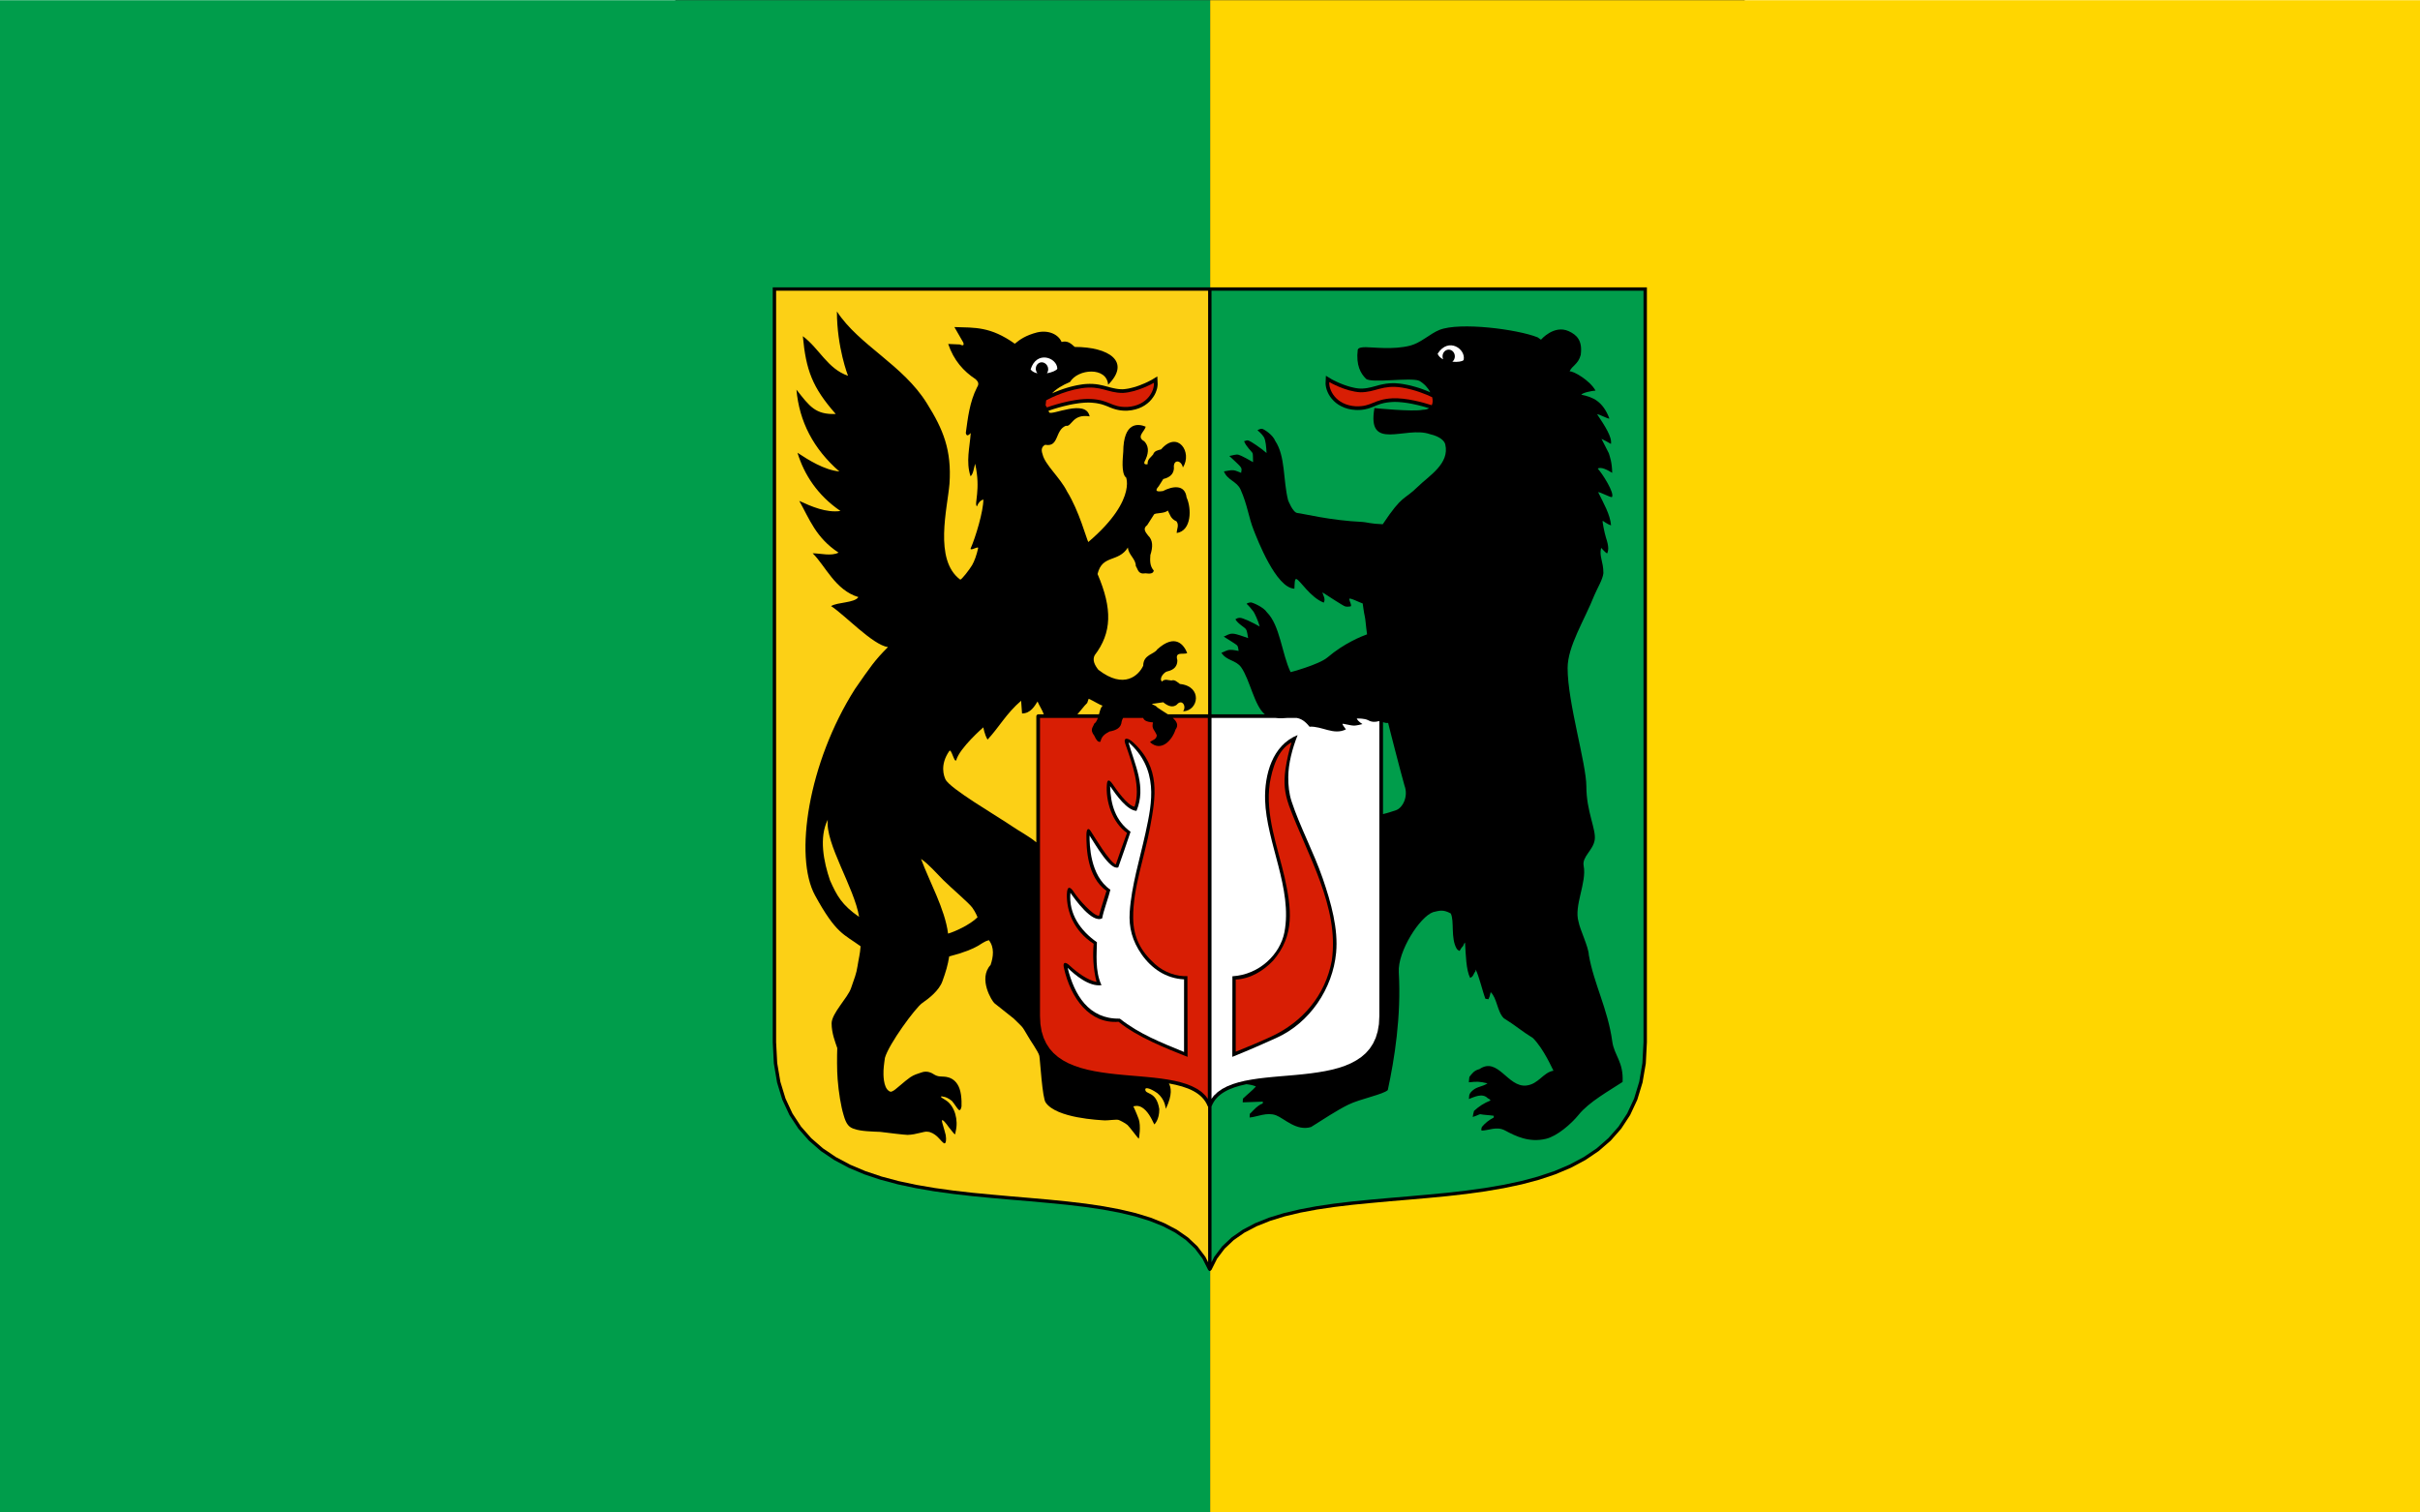 <?xml version="1.0" encoding="UTF-8" standalone="no"?>
<!-- Creator: CorelDRAW -->
<svg
   xmlns:dc="http://purl.org/dc/elements/1.1/"
   xmlns:cc="http://web.resource.org/cc/"
   xmlns:rdf="http://www.w3.org/1999/02/22-rdf-syntax-ns#"
   xmlns:svg="http://www.w3.org/2000/svg"
   xmlns="http://www.w3.org/2000/svg"
   xmlns:sodipodi="http://sodipodi.sourceforge.net/DTD/sodipodi-0.dtd"
   xmlns:inkscape="http://www.inkscape.org/namespaces/inkscape"
   xml:space="preserve"
   width="800"
   height="500"
   style="shape-rendering:geometricPrecision; text-rendering:geometricPrecision; image-rendering:optimizeQuality; fill-rule:evenodd; clip-rule:evenodd"
   viewBox="0 0 210 297"
   id="svg2"
   sodipodi:version="0.32"
   inkscape:version="0.45.1"
   sodipodi:docname="POL powiat kościerski flag.svg"
   inkscape:output_extension="org.inkscape.output.svg.inkscape"
   sodipodi:docbase="C:\Users\Mistrz\Desktop"
   version="1.0"><rect x="0" y="0" width="210" height="297" fill="#333333" stroke="none"/><sodipodi:namedview
   inkscape:window-height="974"
   inkscape:window-width="1280"
   inkscape:pageshadow="2"
   inkscape:pageopacity="0.0"
   guidetolerance="10.0"
   gridtolerance="10.0"
   objecttolerance="10.0"
   borderopacity="1.0"
   bordercolor="#666666"
   pagecolor="#ffffff"
   id="base"
   inkscape:zoom="0.63674482"
   inkscape:cx="357.27333"
   inkscape:cy="310.83749"
   inkscape:window-x="-8"
   inkscape:window-y="-8"
   inkscape:current-layer="svg2" />
 <defs
   id="defs4">
  <style
   type="text/css"
   id="style6">
   
    .fil4 {fill:#009D4B}
    .fil1 {fill:#D81E04}
    .fil3 {fill:#FCD016}
    .fil2 {fill:white}
    .fil0 {fill:black}
   
  </style>
 </defs>
 
<g
   id="g2188"
   transform="matrix(1.675,0,0,1.675,-87.441,-200.367)"><rect
     y="119.648"
     x="-26.966"
     height="177.352"
     width="141.881"
     id="rect2184"
     style="opacity:1;fill:#009d4b;fill-opacity:1;stroke:none;stroke-width:4;stroke-miterlimit:4;stroke-dasharray:none;stroke-opacity:1" /><rect
     y="119.648"
     x="114.915"
     height="177.352"
     width="141.881"
     id="rect2186"
     style="opacity:1;fill:#ffd600;fill-opacity:1;fill-rule:evenodd;stroke:none;stroke-width:4;stroke-miterlimit:4;stroke-dasharray:none;stroke-opacity:1" /><g
     transform="matrix(0.488,0,0,0.488,65.069,142.795)"
     id="Warstwa_x0020_1">
  <g
   id="_73363552">
   <path
   style="fill:#000000"
   d="M 101.642,257.565 L 100.288,254.879 L 98.485,252.482 L 96.288,250.407 L 93.714,248.626 L 90.793,247.1 L 87.567,245.81 L 84.053,244.726 L 80.288,243.83 L 76.306,243.087 L 72.129,242.471 L 67.807,241.951 L 63.364,241.515 L 58.825,241.099 L 54.223,240.713 L 49.588,240.306 L 44.963,239.861 L 40.374,239.337 L 35.848,238.711 L 31.422,237.951 L 27.115,237.04 L 22.979,235.939 L 19.02,234.616 L 15.287,233.045 L 11.808,231.183 L 8.61,229.026 L 5.739,226.526 L 3.211,223.654 L 1.068,220.392 L -0.649,216.708 L -1.909,212.578 L -2.687,207.984 L -2.95,202.897 L -2.95,21.545 C 67.042,21.545 137.043,21.545 207.05,21.545 L 207.05,202.897 L 206.787,207.984 L 205.999,212.578 L 204.743,216.708 L 203.022,220.392 L 200.884,223.654 L 198.361,226.526 L 195.48,229.026 L 192.291,231.183 L 188.807,233.045 L 185.075,234.616 L 181.116,235.939 L 176.975,237.04 L 172.672,237.951 L 168.246,238.711 L 163.716,239.337 L 159.131,239.861 L 154.506,240.306 L 149.873,240.713 L 145.27,241.099 L 140.73,241.515 L 136.287,241.951 L 131.965,242.471 L 127.793,243.087 L 123.807,243.83 L 120.047,244.726 L 116.528,245.81 L 113.303,247.1 L 110.381,248.626 L 107.812,250.407 L 105.61,252.482 L 103.802,254.879 C 103.35,255.779 102.906,256.678 102.453,257.565 C 102.194,257.895 101.918,258.004 101.642,257.565 L 101.642,257.565 z "
   class="fil0"
   id="_73518024" />
   <path
   style="fill:#d81e04"
   d="M 100.075,214.847 L 98.997,214.105 L 97.792,213.48 L 96.469,212.95 L 95.051,212.514 L 93.539,212.153 L 91.948,211.858 L 90.29,211.608 L 88.578,211.405 L 86.816,211.228 L 85.031,211.069 L 83.219,210.916 L 81.398,210.758 L 79.59,210.58 L 77.801,210.376 L 76.029,210.128 L 74.308,209.837 L 72.641,209.485 L 71.047,209.059 L 69.525,208.546 L 68.102,207.949 L 66.775,207.242 L 65.58,206.432 L 64.502,205.498 L 63.563,204.433 L 62.766,203.21 L 62.123,201.833 L 61.647,200.285 L 61.352,198.545 L 61.254,196.592 L 61.254,124.987 L 75.155,124.987 C 74.942,125.603 74.671,126.124 74.263,126.378 C 74.032,127.212 73.113,127.741 74.295,129.25 C 74.729,130.215 75.192,130.93 75.785,130.682 C 76.039,129.3 76.981,128.779 77.923,128.253 C 79.599,127.945 80.737,127.382 80.872,125.848 C 80.968,125.458 81.085,125.181 81.23,124.987 L 86.05,124.987 C 86.168,125.391 86.558,125.934 88.396,126.061 C 88.016,127.669 88.737,127.714 89.316,129.159 C 89.216,130.233 88.234,130.26 87.675,130.804 C 90.413,133.296 93.035,130.25 93.815,127.777 C 94.603,126.736 94.109,125.824 93.153,124.987 L 101.574,124.987 L 101.574,216.497 L 100.999,215.731 L 100.075,214.847 L 100.075,214.847 z "
   class="fil1"
   id="_73517952" />
   <path
   style="fill:#000000"
   d="M 96.667,187.009 L 96.702,206.407 C 91.7,204.441 84.543,201.607 80.135,197.978 C 73.197,198.546 68.614,192.356 66.986,184.978 C 66.67,183.543 67.418,183.58 68.333,184.432 C 70.329,186.29 72.722,187.967 74.829,188.409 C 74.01,185.072 73.898,182.079 74.141,179.237 C 69.327,176.125 67.622,171.392 67.71,167.376 C 67.762,164.987 68.694,165.723 69.382,166.811 C 70.428,168.467 74.019,172.553 75.431,172.513 C 75.974,170.424 76.657,168.445 77.226,166.533 C 72.539,163.2 72.388,156.255 72.402,153.09 C 72.409,151.567 72.892,151.328 73.407,152.115 C 74.426,153.671 77.819,159.436 79.464,160.206 C 80.389,157.44 81.283,155.036 82.157,152.615 C 78.646,150.173 76.956,145.005 77.328,140.856 C 77.44,139.602 77.997,139.875 78.676,140.856 C 79.575,142.153 82.24,146.049 83.963,146.315 C 85.504,141.694 83.501,136.222 81.758,131.247 C 81.167,129.558 82.35,129.678 83.627,130.854 C 90.287,136.984 89.056,143.88 87.701,151.244 C 86.4,158.315 83.546,165.883 83.639,173.036 C 83.7,177.671 85.397,180.971 88.876,184.115 C 91.176,186.193 94.204,187.144 96.667,187.009 L 96.667,187.009 z "
   class="fil0"
   id="_73517880" />
   <path
   style="fill:#ffffff"
   d="M 103.957,214.847 L 105.035,214.105 L 106.232,213.48 L 107.558,212.95 L 108.976,212.514 L 110.485,212.153 L 112.079,211.858 L 113.733,211.608 L 115.454,211.405 L 117.207,211.228 L 119.002,211.069 L 120.809,210.916 L 122.621,210.758 L 124.438,210.58 L 126.231,210.376 L 127.993,210.128 L 129.714,209.837 L 131.382,209.485 L 132.981,209.059 L 134.503,208.546 L 135.925,207.949 L 137.243,207.242 L 138.448,206.432 L 139.526,205.498 L 140.464,204.433 L 141.262,203.21 L 141.905,201.833 L 142.376,200.285 L 142.675,198.545 L 142.774,196.592 L 142.774,125.743 C 142.707,125.743 142.635,125.757 142.566,125.771 C 141.918,125.965 141.021,126.052 140.13,125.554 C 139.232,125.064 137.678,125.122 137.357,125.122 C 137.357,125.328 137.914,125.983 138.72,126.463 C 138.457,126.573 137.108,126.83 136.758,126.83 C 135.776,126.83 133.909,126.25 133.909,126.423 C 133.909,126.591 134.267,127.097 134.743,127.732 C 131.808,129.218 128.981,126.899 125.996,127.089 C 124.899,125.698 123.93,125.163 122.924,124.987 L 120.632,124.987 C 119.803,125.064 118.893,125.122 117.85,124.987 L 102.454,124.987 L 102.454,216.497 L 103.019,215.731 L 103.957,214.847 L 103.957,214.847 z "
   class="fil2"
   id="_73517808" />
   <path
   style="fill:#fcd016"
   d="M 10.269,149.425 C 9.607,155.138 16.666,165.76 17.798,172.787 C 13.661,169.91 12.466,167.74 10.808,164.007 C 9.294,159.572 8.107,153.743 10.269,149.425 z M 62.164,124.112 C 61.728,124.112 61.28,124.112 60.841,124.112 C 60.609,124.112 60.37,124.343 60.37,124.583 L 60.37,154.875 C 58.635,153.425 56.556,152.365 54.753,151.142 C 50.866,148.488 39.569,141.951 38.54,139.732 C 38.205,139.007 37.121,136.297 39.469,132.923 C 39.954,132.23 40.655,135.813 41.121,135.156 C 41.946,132.18 47.645,127.243 47.645,127.243 C 47.645,127.243 47.908,128.955 48.654,130.191 C 51.437,127.211 53.162,123.895 56.719,120.86 L 56.941,123.913 C 59.011,123.895 59.948,122.142 60.665,121.036 C 61.076,122.02 61.782,123.039 62.164,124.112 L 62.164,124.112 z M 75.423,124.112 C 73.697,124.112 71.975,124.112 70.245,124.112 C 71.147,123.084 71.862,122.142 71.989,122.02 L 72.592,121.39 L 72.945,120.38 C 74.06,120.851 75.599,121.861 76.324,122.061 C 75.907,122.241 75.686,123.161 75.423,124.112 L 75.423,124.112 z M 101.642,255.757 L 101.642,218.385 C 101.602,218.349 101.565,218.299 101.538,218.244 C 100.26,215.024 96.714,213.583 92.22,212.791 C 92.696,213.701 93.17,215.35 91.482,218.887 C 91.377,218.381 91.228,216.595 89.448,215.124 C 87.464,213.746 86.552,213.783 86.552,214.177 C 86.449,215.604 89.198,214.435 89.909,218.961 C 89.937,221.551 88.731,222.629 88.731,222.629 C 88.614,222.607 87.862,220.5 86.599,219.237 C 85.139,217.773 84.166,218.253 83.675,218.29 C 83.775,218.516 84.283,219.526 84.968,221.357 C 85.529,222.952 85.072,226.095 84.963,226.068 C 84.844,226.031 82.816,223.281 82.282,222.783 C 81.737,222.299 80.347,221.61 80.12,221.551 C 79.555,221.397 77.561,221.692 76.845,221.669 C 75.409,221.579 65.235,221.139 62.635,217.397 C 61.806,216.406 61.293,207.182 61.095,206.172 C 60.891,205.171 58.635,202.059 58.377,201.475 C 56.746,198.684 57.139,199.4 54.92,197.185 C 54.92,197.185 50.894,193.959 50.322,193.533 C 49.756,193.094 46.314,187.654 49.38,184.329 C 50.046,182.399 50.353,180.12 48.967,178.371 C 46.766,178.97 47.083,180.279 39.441,182.282 C 39.106,184.397 38.626,185.978 37.814,188.234 C 37.008,190.48 34.581,192.364 32.959,193.479 C 31.333,194.607 24.927,203.328 23.999,206.648 C 23.999,206.648 23.7,208.595 23.66,209.674 C 23.619,210.603 23.591,213.597 24.886,214.548 C 25.262,214.824 25.457,214.879 25.938,214.585 C 26.413,214.444 28.755,212.206 30.074,211.319 C 30.998,210.685 31.872,210.463 32.706,210.177 C 33.421,209.892 34.123,209.914 34.703,210.096 C 35.41,210.281 35.854,210.757 36.443,210.942 C 36.904,211.109 37.375,211.132 37.96,211.15 C 38.544,211.173 41.666,211.155 42.268,215.513 C 42.422,216.605 42.427,217.547 42.4,218.322 C 42.25,219.096 42.005,219.4 41.666,219.074 C 41.321,218.757 40.773,217.796 40.093,216.99 C 39.296,216.341 38.481,215.993 38.01,215.975 C 37.553,215.808 37.307,215.952 37.54,216.111 C 37.653,216.274 38.173,216.497 38.802,216.945 C 40.795,218.372 41.688,221.597 40.991,224.337 C 40.877,224.795 40.964,225.121 40.728,224.953 C 40.506,224.795 40.052,224.152 39.378,223.345 C 38.712,222.385 37.814,221.262 37.675,221.729 C 37.666,222.036 38.3,223.924 38.603,225.189 C 38.798,226.439 38.648,227.209 38.29,227.196 C 37.829,227.028 37.271,226.222 36.588,225.573 C 35.913,224.93 34.983,224.424 34.277,224.397 C 33.462,224.206 31.573,225.108 29.425,225.149 C 28.842,225.158 24.619,224.654 22.867,224.428 C 20.977,224.351 18.159,224.278 16.77,223.757 C 15.369,223.391 14.695,222.603 14.074,220.387 C 13.444,218.344 12.873,214.898 12.638,211.776 C 12.457,209.614 12.479,206.118 12.551,204.297 C 12.09,202.929 11.193,200.745 11.193,198.363 C 11.193,195.966 15.047,192.243 15.853,189.919 C 16.666,187.558 17.145,186.445 17.413,184.642 C 17.685,182.838 18.024,181.756 18.155,179.84 C 14.15,176.909 12.303,176.922 7.212,167.618 C 2.115,158.299 5.571,135.728 16.796,118.052 C 20.484,112.747 21.575,111.097 24.733,107.968 C 21.072,107.475 14.219,100.109 11.062,98.119 C 12.646,97.137 16.66,97.394 17.625,95.955 C 12.04,94.269 9.729,88.48 6.645,85.432 C 8.484,85.441 11.129,86.178 12.859,85.272 C 7.397,81.689 5.856,77.163 3.423,72.847 C 6.313,74.173 9.893,75.755 13.318,75.27 C 7.84,71.528 4.605,66.559 2.993,61.282 C 5.561,62.976 9.453,65.445 13.054,65.771 C 6.789,60.321 3.419,53.753 2.745,46.12 C 5.919,50.166 7.31,52.149 12.184,51.964 C 6.567,45.594 5.037,41.427 4.279,33.277 C 8.271,36.264 10.178,41.083 15.134,42.791 C 15.134,42.791 12.466,36.001 12.466,27.339 C 17.77,35.471 28.352,40.14 34.096,49.432 C 38.027,55.706 40.048,60.656 39.513,68.697 C 39.033,74.599 35.695,86.971 42.068,91.742 C 42.336,91.94 44.374,89.254 44.936,88.294 C 45.493,87.342 46.051,85.789 46.381,84.24 C 46.559,83.561 44.578,84.933 44.574,84.317 C 45.801,81.53 47.65,75.348 47.65,72.498 C 46.948,72.728 46.427,73.277 46.101,74.169 C 45.371,73.526 47.092,70.201 45.67,63.913 C 45.353,65.019 45.213,66.427 44.569,66.931 C 43.409,63.433 44.38,59.991 44.614,56.539 C 44.098,57.096 43.622,57.449 43.428,56.521 C 43.935,52.834 44.334,49.133 46.123,45.577 C 46.757,44.621 46.286,44.117 45.806,43.624 C 42.866,41.699 40.519,39.058 39.202,35.145 L 42.001,35.266 C 42.992,35.728 42.97,35.316 42.839,34.826 L 40.688,31.085 C 45.62,31.249 49.299,30.913 55.205,35.089 C 56.42,34.066 57.847,33.074 60.556,32.371 C 63.324,31.732 65.684,32.857 66.44,34.669 C 67.922,34.27 68.741,35.089 69.593,35.86 C 77.765,35.86 83.192,39.358 77.62,44.942 C 77.28,40.553 70.349,41.11 68.474,44.267 C 66.562,45.079 65.099,45.985 64.17,46.998 L 64.32,46.941 L 64.591,46.813 L 64.876,46.695 L 65.18,46.572 L 65.497,46.446 L 65.828,46.311 L 66.173,46.192 L 66.527,46.066 L 66.893,45.935 L 67.268,45.816 L 67.653,45.694 L 68.057,45.577 L 68.456,45.464 L 68.876,45.355 L 69.302,45.251 L 69.728,45.155 L 70.177,45.06 L 70.616,44.983 L 71.07,44.906 L 71.522,44.838 L 71.962,44.788 L 72.387,44.757 L 72.795,44.738 L 73.189,44.729 L 73.57,44.738 L 73.941,44.747 L 74.295,44.775 L 74.639,44.801 L 74.979,44.852 L 75.301,44.897 L 75.614,44.96 L 75.916,45.023 L 76.215,45.087 L 76.509,45.155 L 76.791,45.227 L 77.072,45.3 L 77.343,45.377 L 77.606,45.436 L 77.874,45.518 L 78.136,45.59 L 78.399,45.653 L 78.656,45.712 L 78.919,45.776 L 79.183,45.825 L 79.449,45.879 L 79.718,45.92 L 79.994,45.961 L 80.266,45.992 L 80.555,46.011 L 80.859,46.02 L 81.139,46.025 L 81.424,46.007 L 81.737,45.97 L 82.041,45.929 L 82.354,45.879 L 82.671,45.822 L 82.979,45.748 L 83.291,45.672 L 83.599,45.594 L 83.907,45.509 L 84.207,45.427 L 84.505,45.323 L 84.8,45.223 L 85.076,45.123 L 85.357,45.023 L 85.624,44.906 L 85.887,44.801 L 86.136,44.697 L 86.382,44.603 L 86.612,44.493 L 86.829,44.399 L 87.028,44.299 L 87.223,44.214 L 87.391,44.117 L 87.554,44.036 L 87.699,43.964 L 87.825,43.906 L 87.925,43.85 L 88.094,43.756 L 88.157,43.724 L 89.439,42.939 L 89.515,44.829 L 89.474,45.314 L 89.389,45.816 L 89.23,46.333 L 89.031,46.867 L 88.763,47.406 L 88.429,47.937 L 88.034,48.462 L 87.572,48.973 L 87.034,49.445 L 86.426,49.885 L 85.746,50.274 L 84.99,50.605 L 84.161,50.867 L 83.251,51.063 L 82.267,51.167 L 81.865,51.176 L 81.502,51.167 L 81.157,51.154 L 80.835,51.121 L 80.514,51.085 L 80.22,51.035 L 79.929,50.98 L 79.654,50.917 L 79.386,50.85 L 79.142,50.777 L 78.897,50.7 L 78.653,50.618 L 78.436,50.533 L 78.2,50.446 L 77.987,50.361 L 77.769,50.265 L 77.561,50.174 L 77.343,50.092 L 77.13,50.011 L 76.918,49.929 L 76.696,49.848 L 76.465,49.776 L 76.238,49.699 L 75.989,49.622 L 75.735,49.562 L 75.459,49.505 L 75.179,49.445 L 74.875,49.386 L 74.553,49.34 L 74.213,49.305 L 73.856,49.268 L 73.471,49.236 L 73.067,49.227 L 72.659,49.227 L 72.252,49.236 L 71.831,49.26 L 71.405,49.3 L 70.97,49.34 L 70.534,49.395 L 70.095,49.459 L 69.661,49.527 L 69.226,49.599 L 68.8,49.681 L 68.374,49.766 L 67.957,49.857 L 67.546,49.957 L 67.151,50.048 L 66.762,50.142 L 66.386,50.246 L 66.014,50.346 L 65.674,50.437 L 65.343,50.537 L 65.026,50.632 L 64.737,50.718 L 64.469,50.8 L 64.22,50.876 L 63.998,50.954 L 63.803,51.017 L 63.631,51.076 L 63.481,51.126 L 63.377,51.167 L 63.296,51.193 C 63.342,51.326 63.396,51.452 63.455,51.587 C 64.013,52.43 72.302,48.24 73.176,52.543 C 68.949,51.864 68.928,55.161 67.459,54.8 C 64.795,55.882 65.874,59.991 62.508,59.366 C 61.693,59.782 61.462,60.512 61.865,61.621 C 62.417,64.154 66.091,67.22 67.776,70.627 C 70.625,75.198 72.461,82.075 72.854,82.727 C 85.43,72.035 81.474,65.961 81.819,67.185 C 80.731,65.912 81.157,62.581 81.253,61.038 C 81.311,53.898 84.772,54.215 86.648,55.017 C 86.382,56.199 84.283,57.427 86.317,58.537 C 87.287,59.574 87.49,60.965 86.643,62.849 C 86.241,63.574 86.004,64.204 87.101,64.041 C 87.028,62.772 87.912,62.401 88.429,61.699 C 88.731,60.775 89.602,60.693 90.354,60.462 C 94.345,55.819 97.937,61.178 95.581,64.819 C 95.191,62.948 93.166,62.781 93.429,65.006 C 93.352,66.405 92.442,67.22 90.869,67.587 L 89.782,69.308 C 88.487,70.74 89.782,70.627 90.78,70.483 C 93.053,69.291 96.07,68.788 96.469,72.013 C 97.696,74.681 97.687,80.027 94.095,80.557 C 94.095,79.62 94.73,78.681 94.041,77.758 C 92.633,77.146 92.469,76.1 91.962,75.161 C 91.041,75.995 88.859,75.633 88.614,76.154 L 87.001,78.677 C 85.887,79.483 86.567,80.326 87.232,81.178 C 88.401,82.269 88.401,83.918 87.762,85.856 C 87.681,87.157 87.599,88.47 88.583,89.576 C 88.468,90.351 87.64,90.391 86.616,90.242 C 84.759,90.554 84.822,89.272 84.266,88.502 C 84.311,86.794 82.458,85.775 82.376,84.04 C 80.021,87.746 76.229,85.648 75.079,90.41 C 78.684,98.799 78.512,104.516 74.395,109.92 C 73.782,111.071 74.386,112.303 75.277,113.422 C 81.497,118.246 85.022,114.685 86.05,112.438 C 86.05,109.748 88.746,109.68 89.402,108.534 C 93.765,104.566 95.862,107.464 96.618,109.407 C 95.721,109.856 93.588,108.887 94.254,111.121 C 94.267,112.466 93.565,113.413 91.857,113.802 C 91.151,113.889 89.733,115.474 90.549,116.249 C 91.273,115.474 92.07,115.977 92.844,115.99 C 93.606,115.708 94.222,116.362 94.865,116.829 C 100.316,117.376 99.408,123.237 95.64,123.401 C 96.529,122.052 95.291,120.347 94.109,121.807 C 93.212,122.522 92.111,122.255 90.856,121.222 L 88.9,121.507 C 87.242,121.679 88.859,121.689 89.474,122.495 C 90.172,123.007 91.115,123.541 91.971,124.112 C 95.201,124.112 98.417,124.112 101.642,124.112 L 101.642,22.36 L -2.139,22.36 L -2.139,202.871 L -1.876,207.894 L -1.116,212.388 L 0.118,216.42 L 1.784,219.999 L 3.859,223.165 L 6.306,225.941 L 9.109,228.379 L 12.23,230.485 L 15.636,232.301 L 19.31,233.855 L 23.211,235.16 L 27.306,236.252 L 31.573,237.158 L 35.976,237.909 L 40.475,238.531 L 45.054,239.055 L 49.666,239.495 L 54.29,239.911 L 58.888,240.301 L 63.437,240.704 L 67.898,241.149 L 72.243,241.666 L 76.437,242.29 L 80.461,243.042 L 84.266,243.943 L 87.84,245.036 L 91.138,246.358 L 94.132,247.93 L 96.796,249.779 L 99.088,251.939 L 100.981,254.448 L 101.642,255.757 L 101.642,255.757 z M 38.051,163.963 C 39.958,165.865 44.193,169.434 45.017,170.594 C 45.842,171.759 46.249,172.872 46.249,172.872 C 44.465,174.662 40.791,176.342 39.17,176.796 C 38.444,170.938 34.663,164.27 32.673,158.848 C 34.644,160.239 36.148,162.056 38.051,163.963 z "
   class="fil3"
   id="_73517736" />
   <path
   style="fill:#009d4b"
   d="M 143.653,126.002 C 143.996,126.128 144.396,126.243 144.885,126.183 L 145.202,127.46 C 145.039,126.83 147.838,137.824 148.813,141.231 C 149.804,143.841 148.387,146.572 146.819,147.134 C 144.033,148.09 144.278,147.882 143.653,148.095 L 143.653,126.002 z M 102.453,255.758 L 103.109,254.448 L 104.999,251.94 L 107.295,249.779 L 109.963,247.93 L 112.953,246.359 L 116.26,245.036 L 119.824,243.944 L 123.639,243.043 L 127.662,242.291 L 131.857,241.666 L 136.196,241.149 L 140.658,240.705 L 145.206,240.301 L 149.804,239.912 L 154.425,239.495 L 159.041,239.056 L 163.612,238.531 L 168.119,237.91 L 172.518,237.159 L 176.785,236.253 L 180.879,235.16 L 184.79,233.856 L 188.458,232.302 L 191.865,230.486 L 194.991,228.379 L 197.781,225.941 L 200.236,223.166 L 202.311,219.999 L 203.978,216.42 L 205.201,212.389 L 205.966,207.894 L 206.234,202.871 L 206.234,22.36 L 102.453,22.36 L 102.453,124.112 C 106.72,124.112 110.992,124.112 115.259,124.112 C 112.754,122.084 111.671,115.787 109.588,112.833 C 108.31,111.034 106.1,111.303 104.831,109.336 C 105.547,109.1 106.127,108.643 106.974,108.63 C 107.811,108.615 108.451,108.824 108.971,108.887 C 108.854,108.457 108.912,107.955 108.636,107.601 C 108.369,107.266 106.47,106.165 105.388,105.449 C 106.1,105.219 106.535,104.73 107.522,104.743 C 108.514,104.756 110.168,105.472 111.263,105.812 C 111.087,105.1 111.074,104.194 110.724,103.678 C 110.381,103.162 108.871,102.446 108.188,101.282 C 108.541,101.169 108.554,100.96 109.247,100.933 C 109.95,100.902 112.464,102.125 114.031,103.031 C 113.71,101.762 112.854,99.905 112.55,99.456 C 112.237,99.003 111.2,97.79 110.887,97.586 C 110.969,97.404 111.563,97.245 111.911,97.236 C 112.265,97.228 114.937,98.32 115.767,99.611 C 118.924,102.768 119.313,109.463 121.447,113.975 C 121.093,114.102 128.215,112.217 130.303,110.46 C 134.357,107.003 138.597,105.341 139.824,104.902 C 139.512,102.722 139.449,101.273 139.277,100.58 C 139.068,99.761 138.779,97.49 138.779,97.49 C 138.03,97.269 135.549,95.955 135.549,96.417 C 135.549,96.888 136.309,98.134 135.811,98.197 C 135.313,98.266 135.042,98.296 134.579,98.197 C 134.108,98.097 130.199,95.496 129.115,94.822 C 129.184,95.448 129.954,96.358 129.419,97.286 C 126.153,96.018 123.707,91.859 122.846,91.615 C 122.37,91.483 122.434,92.974 122.366,93.938 C 117.94,93.749 113.506,82.161 112.595,79.878 C 111.345,76.729 111.091,73.803 109.434,70.111 C 108.518,68.091 106.303,67.928 105.438,65.759 C 106.185,65.663 107.028,65.414 107.671,65.477 C 108.319,65.522 109.084,65.948 109.583,66.111 C 109.551,65.668 109.864,65.364 109.51,64.793 C 109.157,64.208 107.658,62.963 106.733,62.053 C 107.476,61.953 108.278,61.594 108.962,61.767 C 109.642,61.939 111.426,62.986 112.436,63.534 C 112.391,62.804 112.46,61.64 112.306,61.337 C 112.161,61.033 110.738,59.769 110.281,58.5 C 110.648,58.452 110.887,58.184 111.391,58.356 C 111.902,58.533 114.322,60.141 115.68,61.341 C 115.604,60.027 115.498,58.302 115.028,57.509 C 114.552,56.72 113.497,55.869 113.497,55.869 C 113.497,55.869 114.231,55.399 114.711,55.56 C 115.191,55.706 117.193,56.988 117.755,58.424 C 120.246,62.13 119.626,67.851 120.854,72.693 C 120.854,72.693 121.99,75.688 123.109,75.76 C 124.224,75.837 130.964,77.562 138.733,77.903 C 139.629,77.944 140.676,78.355 143.59,78.455 C 148.437,71.185 148.544,72.847 152.033,69.427 C 154.665,66.828 159.738,63.914 158.606,59.252 C 158.438,58.556 157.555,57.418 154.932,56.812 C 149.07,54.75 139.716,61.138 141.596,50.55 C 141.506,50.547 150.828,51.48 153.233,50.954 C 153.863,50.954 154.348,50.813 154.719,50.582 L 154.715,50.578 L 154.506,50.519 L 154.28,50.452 L 154.045,50.38 L 153.804,50.311 L 153.55,50.234 L 153.287,50.167 L 153.02,50.089 L 152.74,50.017 L 152.455,49.948 L 152.17,49.876 L 151.87,49.8 L 151.566,49.735 L 151.258,49.667 L 150.951,49.6 L 150.634,49.528 L 150.321,49.472 L 149.995,49.414 L 149.673,49.355 L 149.35,49.309 L 149.03,49.261 L 148.698,49.22 L 148.377,49.183 L 148.055,49.151 L 147.744,49.128 L 147.425,49.096 L 147.108,49.083 L 146.797,49.074 L 146.497,49.07 L 146.199,49.074 L 145.909,49.087 L 145.519,49.115 L 145.156,49.146 L 144.817,49.187 L 144.5,49.228 L 144.201,49.287 L 143.911,49.333 L 143.638,49.405 L 143.381,49.472 L 143.14,49.532 L 142.91,49.609 L 142.679,49.691 L 142.462,49.767 L 142.239,49.854 L 142.03,49.935 L 141.817,50.021 L 141.604,50.111 L 141.393,50.198 L 141.171,50.284 L 140.948,50.369 L 140.713,50.456 L 140.482,50.537 L 140.233,50.619 L 139.979,50.695 L 139.716,50.75 L 139.444,50.823 L 139.159,50.877 L 138.851,50.923 L 138.538,50.963 L 138.217,50.991 L 137.873,51.004 L 137.506,51.013 L 137.107,51.004 L 136.119,50.904 L 135.218,50.719 L 134.389,50.452 L 133.632,50.111 L 132.948,49.731 L 132.337,49.287 L 131.802,48.807 L 131.34,48.305 L 130.942,47.779 L 130.611,47.24 L 130.349,46.71 L 130.14,46.175 L 129.99,45.654 L 129.899,45.156 L 129.854,44.676 L 129.936,42.786 L 131.218,43.557 L 131.277,43.601 L 131.444,43.688 L 131.549,43.742 L 131.676,43.814 L 131.82,43.883 L 131.979,43.96 L 132.161,44.046 L 132.346,44.14 L 132.545,44.236 L 132.767,44.34 L 132.993,44.44 L 133.234,44.544 L 133.482,44.644 L 133.745,44.753 L 134.017,44.861 L 134.293,44.966 L 134.579,45.061 L 134.864,45.161 L 135.168,45.259 L 135.466,45.35 L 135.77,45.437 L 136.083,45.518 L 136.396,45.591 L 136.709,45.663 L 137.017,45.726 L 137.328,45.772 L 137.641,45.817 L 137.949,45.844 L 138.236,45.863 L 138.52,45.863 L 138.819,45.849 L 139.109,45.826 L 139.385,45.8 L 139.657,45.763 L 139.924,45.726 L 140.192,45.667 L 140.45,45.618 L 140.713,45.559 L 140.976,45.495 L 141.238,45.428 L 141.497,45.355 L 141.769,45.292 L 142.03,45.215 L 142.308,45.142 L 142.584,45.061 L 142.86,44.989 L 143.159,44.92 L 143.453,44.861 L 143.757,44.798 L 144.074,44.748 L 144.396,44.685 L 144.735,44.653 L 145.08,44.612 L 145.433,44.594 L 145.8,44.576 L 146.189,44.576 L 146.579,44.576 L 146.995,44.607 L 147.412,44.64 L 147.851,44.685 L 148.3,44.748 L 148.903,44.853 L 149.491,44.97 L 150.067,45.092 L 150.629,45.233 L 151.172,45.382 L 151.707,45.532 L 152.218,45.691 L 152.713,45.854 L 153.189,46.026 L 153.641,46.198 L 154.071,46.361 L 154.479,46.524 L 154.86,46.695 L 155.018,46.754 C 154.465,45.695 153.541,44.666 152.364,43.992 C 150.249,43.095 140.735,44.685 139.544,43.484 C 138.343,42.288 137.121,40.34 137.591,36.504 C 137.704,36.386 137.677,35.92 139.508,35.92 C 141.338,35.92 146.095,36.585 150.167,35.548 C 152.757,34.886 154.982,32.654 157.215,31.77 C 162.085,29.826 175.932,31.607 180.798,33.554 C 181.029,33.695 181.364,33.93 181.605,34.117 C 181.605,34.117 184.725,30.46 188.273,32.078 C 190.172,32.948 191.634,34.293 191.15,37.785 C 190.561,40.046 189.029,40.368 188.486,41.731 C 189.351,41.6 193.329,43.851 194.705,46.347 C 193.818,46.397 191.602,46.854 191.285,47.334 C 194.075,47.896 196.458,48.898 198.044,53.07 C 197.686,53.187 195.461,51.932 195.104,52.046 C 196.975,54.859 198.714,57.513 198.411,59.162 C 197.459,58.596 197.038,58.387 196.141,57.939 C 196.178,58.089 197.871,61.255 197.903,61.4 C 198.148,62.239 198.664,63.497 198.714,66.111 C 197.712,65.468 196,64.553 195.244,65.096 C 196.345,66.265 199.367,71.022 198.646,71.937 C 198.292,72.054 195.698,70.641 195.339,70.759 C 196.621,73.368 198.225,76.095 198.438,78.714 C 197.545,78.478 196.599,77.676 196.432,77.635 C 196.278,77.603 196.856,80.549 197.21,81.649 C 197.564,82.737 197.758,83.539 197.758,84.276 C 197.758,84.829 197.545,85.508 197.464,85.464 C 197.012,85.192 196.367,84.462 196.056,84.128 C 195.539,86.175 196.599,87.357 196.599,90.207 C 196.432,91.75 195.181,93.727 194.415,95.533 C 192.05,101.517 188.001,107.755 188.001,113.019 C 188.001,121.259 192.504,136.012 192.504,141.426 C 192.504,147.46 194.9,151.773 194.511,154.283 C 194.131,156.797 191.426,158.318 191.856,160.502 C 192.649,164.56 189.468,170.101 190.628,173.956 C 190.968,175.85 193.034,179.994 193.097,181.933 C 194.311,188.891 197.668,194.92 198.727,202.703 C 199.194,206.082 201.464,207.586 201.21,212.433 C 198.079,214.495 193.125,217.239 190.668,220.301 C 188.857,222.539 185.455,225.47 182.796,226.096 C 178.756,227.065 175.517,225.457 172.952,224.084 C 170.941,223.006 168.988,224.125 167.326,224.12 C 167.195,223.79 167.34,223.482 167.408,223.241 C 168.245,222.254 169.075,221.602 170.239,220.994 C 170.252,220.855 170.267,220.709 170.28,220.56 C 169.17,220.388 167.856,220.36 166.986,220.179 C 166.597,220.27 166.289,220.514 165.211,220.846 C 165.251,220.397 165.392,219.853 165.518,219.391 C 166.719,218.291 167.879,217.533 169.496,216.877 C 169.151,216.464 169.415,216.705 168.798,216.329 C 167.517,215.006 165.491,216.084 164.286,216.533 C 164.314,216.238 164.34,215.944 164.368,215.654 C 164.522,215.165 164.608,214.988 165.229,214.445 C 166.225,213.543 167.662,213.552 168.753,212.764 C 166.719,212.292 166.225,212.316 164.282,212.524 C 164.331,212.038 164.314,211.655 164.409,211.21 C 165.061,210.422 165.483,209.693 166.823,209.348 C 171.286,206.291 173.596,213.783 178.072,213.294 C 181.051,212.959 182.116,210.141 184.604,209.733 C 184.621,209.747 184.625,209.752 184.621,209.73 C 184.612,209.73 184.608,209.733 184.604,209.733 C 184.391,209.417 182.293,204.487 179.661,201.878 C 177.066,200.292 175.286,198.717 172.685,197.135 C 171.086,195.577 171.054,192.28 169.524,190.866 C 169.315,191.872 169.257,191.926 168.988,192.561 C 168.74,192.524 168.505,192.493 168.255,192.452 C 167.571,190.703 166.747,187.043 165.909,185.417 C 165.894,185.562 165.876,185.712 165.872,185.856 C 165.251,186.585 165.491,186.998 164.59,187.446 C 163.603,185.508 163.54,181.825 163.358,178.944 C 163.018,179.351 163.208,179.038 162.91,179.754 C 162.534,180.121 162.343,180.452 162.048,180.963 C 161.424,180.587 161.696,180.828 161.351,180.415 C 159.86,177.851 160.839,173.81 159.933,171.958 C 158.035,170.907 157.116,171.315 155.694,171.637 C 152.496,172.741 147.159,181.067 147.444,186.069 C 148.055,196.687 146.402,206.997 144.804,214.382 C 143.785,215.41 138.08,216.529 135.331,217.887 C 132.572,219.241 129.206,221.479 126.384,223.251 C 122.887,224.351 119.876,221.162 117.959,220.442 C 115.757,219.627 113.483,220.809 111.608,220.981 C 111.622,220.683 111.644,220.383 111.654,220.094 C 111.78,220.103 113.401,218.009 114.761,217.606 C 114.774,217.461 114.783,217.312 114.788,217.163 C 113.175,217.222 111.563,217.285 109.95,217.331 C 109.963,217.04 109.981,216.74 109.996,216.451 C 110.969,215.505 112.206,214.549 113.13,213.526 C 112.541,213.239 111.726,213.072 110.842,212.972 C 106.815,213.802 103.667,215.247 102.489,218.245 C 102.485,218.259 102.47,218.291 102.453,218.309 L 102.453,255.757 L 102.453,255.758 z "
   class="fil4"
   id="_73517664" />
   <g
   id="g17">
    <path
   style="fill:#d81e04"
   d="M 81.167,46.908 C 77.528,46.941 75.872,45.055 71.205,45.781 C 66.54,46.496 62.729,48.694 62.729,48.694 L 62.599,49.907 L 62.925,50.387 C 62.925,50.387 69.031,48.132 73.511,48.367 C 77.991,48.594 78.371,50.387 82.217,50.283 C 87.214,49.975 88.796,46.17 88.614,44.471 C 88.614,44.471 84.727,46.728 81.167,46.908 L 81.167,46.908 z "
   class="fil1"
   id="_73517592" />
    <path
   style="fill:#ffffff"
   d="M 58.998,41.268 C 59.368,41.767 59.953,42.061 60.637,42.198 C 60.478,42.02 60.37,41.803 60.302,41.559 C 60.066,40.694 60.519,39.823 61.303,39.601 C 62.086,39.384 62.925,39.919 63.16,40.779 C 63.301,41.292 63.188,41.807 62.92,42.189 C 64.17,41.967 65.245,41.494 65.415,41.087 C 65.352,38.415 60.433,36.599 58.998,41.268 L 58.998,41.268 z "
   class="fil2"
   id="_73517520" />
    <path
   style="fill:#d81e04"
   d="M 138.208,46.75 C 141.845,46.778 143.498,44.892 148.17,45.618 C 151.264,46.107 153.989,47.234 155.462,47.932 C 155.644,48.653 155.625,49.327 155.367,49.862 C 153.41,49.227 149.189,48.032 145.863,48.204 C 141.383,48.44 141.002,50.224 137.156,50.125 C 132.165,49.826 130.575,46.007 130.76,44.308 C 130.76,44.308 134.647,46.569 138.208,46.75 z "
   class="fil1"
   id="_73517448" />
    <path
   style="fill:#ffffff"
   d="M 156.772,37.495 C 156.998,38.089 157.483,38.524 158.104,38.832 C 158.008,38.614 157.954,38.374 157.954,38.117 C 157.954,37.233 158.619,36.503 159.431,36.503 C 160.251,36.503 160.911,37.233 160.911,38.117 C 160.911,38.641 160.681,39.126 160.309,39.412 C 161.573,39.543 162.742,39.358 163.018,39.004 C 163.653,36.408 159.381,33.372 156.772,37.495 L 156.772,37.495 z "
   class="fil2"
   id="_73517376" />
   </g>
   <path
   style="fill:#ffffff"
   d="M 95.859,205.233 C 90.355,202.962 85.178,200.966 80.427,197.221 C 72.916,197.382 69.483,191.472 67.888,185.007 C 69.627,186.721 73.039,189.608 76.028,189.183 C 74.415,185.791 74.909,181.37 74.925,178.868 C 70.966,176.092 68.094,172.05 68.56,167 C 69.632,168.53 73.777,174.414 76.191,173.124 C 76.504,171.287 77.693,168.236 78.162,166.254 C 73.233,162.87 73.152,155.317 73.16,153.238 C 74.546,155.351 78.106,161.698 80.058,160.882 C 81.083,158.033 82.051,155.183 83.009,152.333 C 79.371,149.675 78.214,145.758 78.092,141.37 C 79.61,143.591 82.159,147.167 84.436,147.316 C 86.83,141.505 84.047,136.378 82.511,130.828 C 85.981,133.865 87.569,137.486 87.905,141.375 C 88.216,144.982 87.45,148.734 86.581,152.706 C 85.248,158.802 83.217,165.35 82.805,171.609 C 82.561,175.325 83.427,178.575 85.652,181.767 C 88.012,185.152 91.502,187.583 95.861,187.786 L 95.859,205.233 L 95.859,205.233 z "
   class="fil2"
   id="_73517280" />
   <path
   style="fill:#000000"
   d="M 107.475,187.048 C 114.024,186.653 118.962,181.702 119.971,176.466 C 121.974,166.075 115.62,154.84 115.328,144.715 C 115.151,138.59 117.092,131.517 123.142,129.106 C 121.837,132.416 120.918,135.942 120.895,139.183 C 120.88,141.177 121.075,143.164 121.696,145.05 C 123.672,151.057 126.989,157.223 129.16,163.501 C 131.216,169.448 132.919,175.672 132.39,181.371 C 131.588,190.021 126.049,198.252 118.042,201.853 C 115.298,203.088 111.866,204.629 107.451,206.409 L 107.475,187.048 L 107.475,187.048 z "
   class="fil0"
   id="_73363624" />
   <path
   style="fill:#d81e04"
   d="M 117.234,183.314 C 114.909,185.752 111.717,187.699 108.274,187.825 L 108.274,205.172 C 111.168,204.016 114.044,202.806 116.871,201.498 C 124.369,198 129.8,191.623 131.353,183.264 C 133.202,170.382 125.447,157.897 121.075,146.06 C 119.961,142.844 119.77,140.606 120.219,137.286 C 120.554,135.12 121.03,132.964 121.673,130.857 C 118.29,132.683 117.066,137.181 116.454,140.669 C 115.341,148.297 118.34,155.985 120.024,163.305 C 121.642,170.738 122.534,177.194 117.234,183.314 L 117.234,183.314 z "
   class="fil1"
   id="_73363456" />
  </g>
 </g></g></svg>